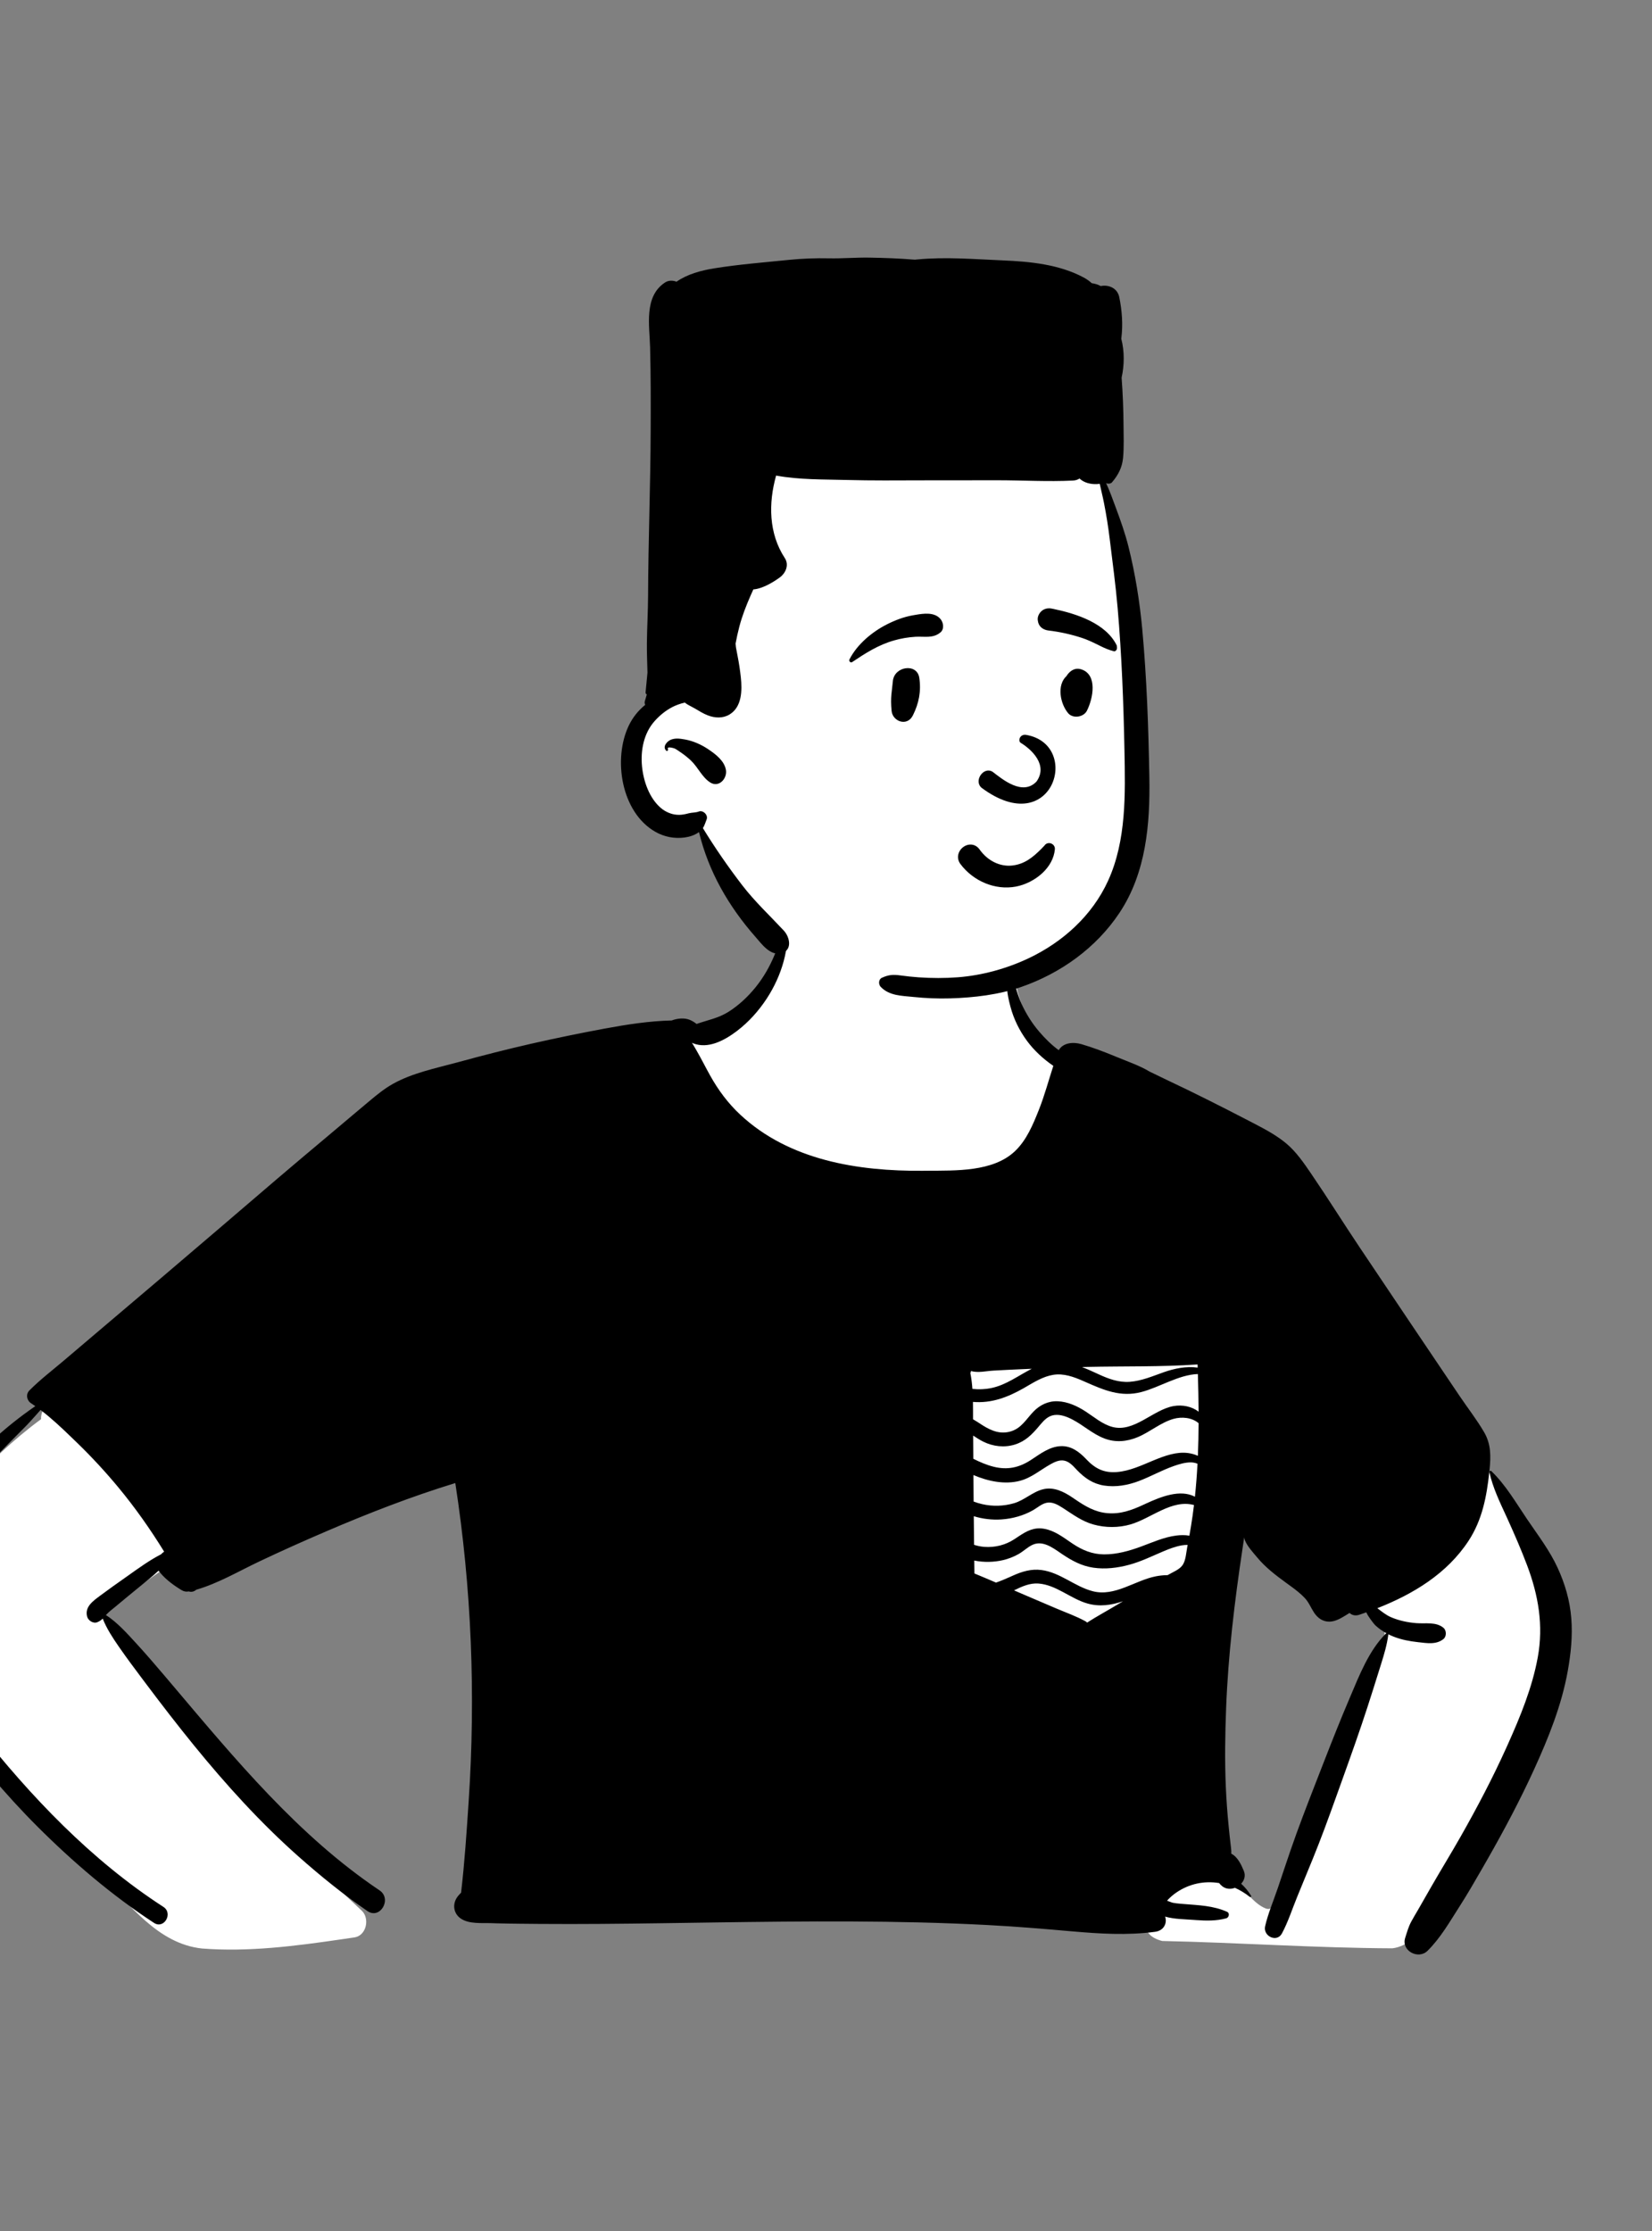 <?xml version="1.0" encoding="UTF-8"?>
<svg width="240px" height="324px" viewBox="0 0 240 324" version="1.1" xmlns="http://www.w3.org/2000/svg" xmlns:xlink="http://www.w3.org/1999/xlink">
    <rect x="0" y="0" width="240" height="324" fill="#808080" stroke="none"/>
    <!-- Generator: Sketch 62 (91390) - https://sketch.com -->
    <title>peep-21</title>
    
    <g id="Introduction" stroke="none" stroke-width="1" fill="none" fill-rule="evenodd">
        <g id="variations" transform="translate(-606, -2054)">
            <g id="images" transform="translate(126, 110)">
                <g id="a-person/bust" transform="translate(480, 1944)">
                    <g id="body/Striped-Pocket-Tee" transform="translate(31.056, 135.053)" fill-rule="evenodd">
                        <path d="M86.442,-6.193 C97.778,-7.005 113.319,-4.758 116.598,8.173 C117.615,12.878 119.618,14.943 122.984,18.02 C144.349,45.377 69.806,49.975 65.974,23.299 C57.901,26.24 49.114,26.863 41.036,29.836 C36.655,31.455 32.682,34.01 28.875,36.681 C13.351,47.711 -1.953,59.056 -17.421,70.165 C-11.435,72.923 -0.055,83.451 -4.692,90.525 C-5.772,91.904 -7.376,92.854 -8.794,93.861 L-9.542,94.395 C-11.151,95.549 -13.86,97.515 -15.358,98.583 L-15.634,98.785 C-15.743,98.863 -15.865,98.951 -15.975,99.03 C-5.173,114.829 7.469,129.407 21.492,142.422 C22.686,143.533 22.197,146.016 20.469,146.305 L18.41,146.607 C11.762,147.576 4.988,148.448 -1.711,147.922 C-8.236,147.212 -12.167,141.434 -16.628,137.248 C-25.535,128.141 -33.826,118.426 -41.378,108.163 L-41.535,107.947 C-43.885,104.733 -47.005,101.45 -47.233,97.301 C-47.65,96.053 -46.554,94.266 -45.501,93.415 L-45.142,92.896 C-39.494,84.771 -33.102,76.935 -25.095,71.051 C-25.124,70.174 -24.719,69.252 -23.917,68.671 L9.55,44.443 L9.55,44.443 C18.185,38.498 26.21,31.512 35.57,26.711 C45.14,22.101 55.941,21.92 65.748,18.073 C65.956,15.3 71.784,14.592 71.6,15.021 C77.748,11.308 80.913,6.891 81.89,2.831 C82.866,-1.229 81.653,-4.932 86.442,-6.193 Z M169.202,80.792 C179.55,65.215 189.414,82.45 193.722,92.837 C198.812,107.052 188.271,124.538 181.462,136.792 C178.954,140.196 175.655,147.374 171.234,147.894 C160.096,147.849 148.942,147.064 137.798,146.831 C130.601,145.045 140.698,134.226 147.672,138.178 C149.785,138.969 150.841,141.369 152.902,142.139 C153.652,142.299 153.704,141.964 154.01,141.216 L154.053,141.111 C154.597,139.817 155.125,138.516 155.661,137.219 C160.199,126.04 164.996,114.961 169.765,103.886 C170.784,101.481 169.355,99.5 167.497,98.069 C166.075,96.898 159.96,94.038 165.722,95.297 C163.503,90.146 166.169,84.917 169.202,80.792 Z M143.51,59.469 C144.506,59.345 145.786,60.349 145.939,61.322 C147.21,69.388 145.794,77.363 144.097,85.254 L143.784,86.699 C143.158,89.576 142.458,92.511 140.897,95.033 C139.303,97.608 136.892,99.548 134.125,100.727 C125.246,104.267 114.205,100.766 107.673,94.149 C103.495,88.424 107.168,81.231 107.869,74.956 C107.206,73.265 106.962,71.309 106.579,69.566 L106.532,69.357 L105.043,62.854 C104.715,61.419 105.76,59.456 107.477,59.653 C119.45,61.027 131.552,60.965 143.51,59.469 Z" id="🎨-Background" fill="#FFFFFF"></path>
                        <path d="M185.324,78.754 C185.288,78.594 185.48,78.471 185.605,78.592 C187.711,80.622 189.199,83.218 190.832,85.623 C192.387,87.914 194.079,90.116 195.239,92.644 C196.316,94.994 197.011,97.378 197.218,99.961 C197.425,102.525 197.157,105.095 196.705,107.62 C195.815,112.596 193.914,117.307 191.827,121.883 C189.797,126.331 187.504,130.653 185.083,134.896 L184.215,136.411 C183.156,138.255 182.086,140.096 180.94,141.883 C179.514,144.106 178.213,146.401 176.332,148.257 C174.997,149.578 172.481,148.257 173.089,146.369 C173.353,145.547 173.561,144.774 173.97,144.011 C174.281,143.429 174.632,142.865 174.961,142.293 C175.62,141.147 176.273,139.997 176.932,138.852 C178.316,136.445 179.774,134.082 181.145,131.666 C183.524,127.477 185.77,123.21 187.756,118.818 L187.989,118.3 C189.817,114.233 191.548,110.02 192.351,105.621 C193.196,100.986 192.439,96.618 190.794,92.262 C189.942,90.009 188.985,87.806 187.99,85.612 L187.799,85.193 C186.838,83.1 185.819,81.017 185.324,78.754 Z M83.039,-1.415 C83.058,-1.498 83.197,-1.504 83.21,-1.415 C83.801,2.52 82.485,6.684 80.341,9.958 C79.17,11.746 77.727,13.36 76.027,14.658 L75.894,14.758 C74.157,16.057 71.809,17.312 69.653,16.47 C69.585,16.444 69.522,16.414 69.463,16.381 C69.706,16.757 69.93,17.152 70.158,17.547 C70.836,18.724 71.444,19.944 72.106,21.132 C73.289,23.256 74.698,25.156 76.479,26.819 C83.601,33.469 93.6,35.049 102.992,34.974 L103.655,34.967 C107.78,34.938 113.175,35.149 116.36,32.162 C118.071,30.558 119.013,28.277 119.865,26.136 C120.701,24.038 121.274,21.871 121.969,19.737 C120.518,18.742 119.187,17.526 118.141,16.106 C117.051,14.626 116.227,12.961 115.751,11.183 L115.681,10.918 C115.314,9.5 114.944,7.625 115.536,6.286 C115.603,6.132 115.857,6.143 115.929,6.286 C116.248,6.927 116.309,7.65 116.506,8.334 C116.734,9.131 116.991,9.924 117.332,10.678 C117.989,12.141 118.857,13.532 119.899,14.749 C120.758,15.757 121.69,16.683 122.755,17.461 C123.382,16.376 124.838,16.23 126.057,16.588 C127.691,17.065 129.303,17.678 130.878,18.326 L131.193,18.456 C132.75,19.103 134.51,19.697 135.968,20.578 C136.853,21.001 137.702,21.425 138.501,21.802 C142.48,23.672 146.4,25.656 150.303,27.679 L151.139,28.113 C152.774,28.964 154.394,29.825 155.816,31.012 C157.263,32.221 158.387,33.874 159.444,35.423 C161.858,38.965 164.134,42.609 166.521,46.17 C171.342,53.356 176.163,60.542 181.012,67.711 C182.184,69.447 183.507,71.139 184.559,72.948 C185.567,74.678 185.539,76.453 185.343,78.382 L185.306,78.737 C184.929,82.276 184.282,85.676 182.296,88.711 C179.172,93.483 174.249,96.455 169.041,98.501 C169.677,98.974 170.275,99.486 171.034,99.811 C172.2,100.31 173.444,100.568 174.706,100.671 C176.051,100.779 177.568,100.443 178.658,101.358 C179.096,101.724 179.108,102.603 178.658,102.969 C177.61,103.824 176.256,103.579 174.979,103.436 L174.902,103.427 C173.717,103.296 172.549,103.076 171.435,102.641 C171.161,102.533 170.888,102.413 170.624,102.28 C170.632,102.303 170.637,102.331 170.632,102.36 C170.442,103.816 170.03,105.193 169.594,106.584 L169.318,107.466 C168.756,109.267 168.19,111.063 167.607,112.86 C166.497,116.28 165.289,119.667 164.076,123.051 L163.029,125.97 C161.953,128.965 160.865,131.956 159.661,134.902 C158.918,136.719 158.17,138.537 157.424,140.352 C156.695,142.126 156.089,144.04 155.184,145.729 C154.441,147.12 152.413,146.124 152.738,144.696 C153.165,142.821 153.97,140.961 154.584,139.137 C155.21,137.286 155.822,135.432 156.458,133.585 C157.564,130.376 158.789,127.209 160.02,124.046 L161.241,120.91 C162.438,117.838 163.649,114.768 164.943,111.736 L165.084,111.403 C166.429,108.231 167.817,104.664 170.261,102.206 C170.292,102.172 170.337,102.155 170.381,102.151 C169.781,101.825 169.219,101.43 168.725,100.963 L168.7,100.939 C168.505,100.732 167.698,99.712 167.438,99.101 C167.1,99.221 166.762,99.338 166.424,99.452 C165.834,99.65 165.346,99.507 165.002,99.192 L164.346,99.598 C163.645,100.026 162.891,100.433 162.116,100.454 C161.14,100.479 160.373,99.94 159.851,99.145 C159.382,98.435 159.103,97.668 158.51,97.032 C157.926,96.407 157.25,95.879 156.56,95.375 L155.746,94.783 C154.254,93.693 152.807,92.592 151.606,91.152 C151.001,90.425 150.192,89.563 149.825,88.69 C149.753,88.521 149.708,88.362 149.7,88.208 C149.62,88.753 149.537,89.301 149.455,89.846 C148.301,97.52 147.37,105.247 147.072,113.008 C146.926,116.835 146.861,120.667 147.032,124.497 C147.116,126.41 147.256,128.32 147.448,130.227 C147.543,131.182 147.642,132.135 147.758,133.086 L147.785,133.306 C147.819,133.598 147.841,133.88 147.815,134.147 C148.745,134.605 149.28,135.764 149.651,136.668 C149.934,137.357 149.715,138.027 149.258,138.511 C149.803,139.008 150.289,139.591 150.697,140.259 C150.78,140.395 150.602,140.5 150.496,140.416 C149.827,139.883 149.106,139.446 148.354,139.11 C147.959,139.26 147.528,139.3 147.131,139.19 C146.7,139.072 146.328,138.784 146.06,138.419 C143.924,138.068 141.703,138.497 139.781,139.834 C139.382,140.113 139.02,140.428 138.676,140.771 C138.617,140.83 138.556,140.906 138.494,140.98 L138.914,141.141 C139.087,141.207 139.23,141.259 139.284,141.27 C139.651,141.344 140.022,141.384 140.394,141.416 L140.951,141.462 C143.091,141.639 145.225,141.699 147.215,142.595 C147.634,142.783 147.488,143.427 147.093,143.535 C145.64,143.93 144.197,143.899 142.718,143.793 L142.401,143.77 C141.025,143.664 139.549,143.67 138.207,143.29 C138.528,144.169 138.091,145.317 136.749,145.497 C132.72,146.033 128.666,145.78 124.633,145.425 C120.56,145.065 116.489,144.725 112.405,144.512 C99.195,143.817 85.965,143.95 72.743,144.139 L65.272,144.247 C59.313,144.331 53.354,144.397 47.395,144.351 L44.606,144.325 C43.428,144.313 42.248,144.299 41.071,144.265 L40.365,144.241 C38.962,144.19 37.105,144.402 35.886,143.571 C34.88,142.886 34.656,141.631 35.263,140.619 C35.438,140.327 35.679,140.067 35.93,139.813 C36.446,135.407 36.735,130.979 37.031,126.553 C38.058,111.066 37.458,95.658 35.089,80.327 C28.734,82.269 22.477,84.706 16.38,87.32 C13.082,88.734 9.801,90.201 6.558,91.74 C3.598,93.145 0.625,94.901 -2.537,95.814 C-2.825,96.07 -3.227,96.191 -3.583,96.078 L-3.63,96.062 L-3.632,96.062 C-3.957,96.138 -4.318,96.091 -4.673,95.878 C-4.745,95.834 -4.817,95.791 -4.889,95.746 L-4.997,95.677 C-6.11,94.975 -7.23,94.111 -8.018,93.054 C-8.975,93.942 -10.004,94.756 -11.016,95.58 C-12.114,96.476 -13.209,97.376 -14.294,98.285 C-14.725,98.647 -15.201,98.991 -15.581,99.407 L-15.636,99.469 C-15.645,99.478 -15.654,99.488 -15.661,99.498 C-14.016,100.563 -12.575,102.18 -11.284,103.586 C-9.898,105.094 -8.56,106.651 -7.232,108.213 L-5.947,109.729 C3.138,120.462 12.317,131.584 24.08,139.473 C25.939,140.72 24.167,143.757 22.32,142.483 C18.826,140.075 15.52,137.402 12.344,134.589 C6.78,129.662 1.772,124.135 -2.916,118.376 C-5.288,115.461 -7.591,112.475 -9.847,109.47 L-10.613,108.45 C-11.634,107.091 -12.649,105.727 -13.62,104.332 L-13.824,104.04 C-14.676,102.809 -15.583,101.427 -16.132,100.01 C-16.344,100.223 -16.582,100.403 -16.931,100.538 C-17.527,100.771 -18.258,100.282 -18.404,99.701 C-18.759,98.291 -17.533,97.452 -16.536,96.704 C-15.325,95.8 -14.092,94.927 -12.856,94.058 L-12.414,93.746 C-10.869,92.649 -9.315,91.524 -7.631,90.658 C-7.58,90.59 -7.519,90.526 -7.449,90.472 C-7.369,90.408 -7.291,90.347 -7.211,90.286 C-9.222,87.022 -11.428,83.886 -13.889,80.922 C-15.739,78.693 -17.704,76.565 -19.783,74.548 L-20.717,73.644 C-22.13,72.279 -23.598,70.895 -25.166,69.708 L-25.657,70.265 C-26.312,71.007 -26.974,71.742 -27.674,72.439 C-29.051,73.809 -30.41,75.206 -31.762,76.603 C-34.008,78.927 -36.177,81.323 -38.339,83.722 L-39.42,84.921 C-41.673,87.422 -44.085,89.876 -46.132,92.547 L-46.235,92.682 C-47.128,93.881 -47.765,95.208 -47.349,96.732 C-46.949,98.2 -45.996,99.503 -45.175,100.771 L-45.093,100.897 C-41.74,106.122 -38.149,111.213 -34.301,116.085 C-26.597,125.843 -17.808,135.092 -7.32,141.876 C-5.867,142.817 -7.225,145.154 -8.681,144.203 C-14.806,140.198 -20.432,135.388 -25.608,130.222 C-30.359,125.482 -34.665,120.261 -38.7,114.904 C-40.667,112.289 -42.551,109.62 -44.358,106.892 C-46.109,104.243 -48.135,101.519 -49.405,98.598 C-50.07,97.061 -50.316,95.398 -49.77,93.779 C-49.271,92.291 -48.282,91.056 -47.254,89.893 L-47.157,89.785 C-44.793,87.128 -42.387,84.503 -39.959,81.903 C-37.523,79.295 -34.975,76.78 -32.375,74.339 C-30.332,72.418 -28.202,70.725 -25.925,69.157 C-26.13,69.011 -26.335,68.872 -26.544,68.736 C-27.18,68.322 -27.34,67.436 -26.782,66.874 C-25.259,65.335 -23.504,63.998 -21.851,62.597 C-20.299,61.28 -18.746,59.961 -17.193,58.642 C-14.032,55.962 -10.872,53.28 -7.711,50.598 C-2.035,45.781 3.611,40.931 9.268,36.093 C11.627,34.077 14.009,32.085 16.384,30.088 L20.603,26.535 L20.603,26.535 L22.667,24.802 C23.725,23.916 24.804,23.04 26.007,22.364 C28.836,20.774 32.238,20.086 35.355,19.244 L35.563,19.187 C39.059,18.23 42.575,17.33 46.109,16.526 C49.648,15.723 53.201,14.992 56.77,14.33 C59.977,13.734 63.26,13.223 66.53,13.147 C67.341,12.838 68.36,12.731 69.158,13.06 C69.488,13.198 69.832,13.398 70.139,13.652 C71.738,13.09 73.316,12.821 74.81,11.87 C76.301,10.922 77.622,9.674 78.733,8.301 C81.03,5.456 82.232,2.095 83.039,-1.415 Z M119.801,94.916 C118.534,94.828 117.393,95.352 116.26,95.91 C116.899,96.186 117.537,96.461 118.175,96.734 L122.421,98.547 L122.421,98.547 C123.824,99.145 125.309,99.665 126.642,100.403 C126.737,100.455 126.813,100.519 126.87,100.593 C128.256,99.706 129.722,98.913 131.127,98.07 C131.449,97.877 131.772,97.685 132.095,97.493 C130.422,98.053 128.706,98.334 126.889,97.807 C124.466,97.108 122.362,95.096 119.801,94.916 Z M123.275,90.664 L123.047,90.509 C121.817,89.665 120.35,88.581 118.857,89.339 C118.153,89.696 117.577,90.273 116.884,90.658 C116.187,91.046 115.42,91.344 114.642,91.524 C113.351,91.822 111.872,91.866 110.484,91.579 L110.506,93.456 L110.506,93.456 C111.556,93.889 112.599,94.333 113.643,94.781 C114.32,94.549 114.973,94.271 115.658,93.965 L116.121,93.758 C117.441,93.164 118.775,92.767 120.234,92.955 C122.983,93.308 125.06,95.352 127.688,96.032 C130.91,96.869 133.817,94.464 136.861,93.87 C137.363,93.771 137.881,93.713 138.395,93.704 L138.566,93.703 L138.642,93.659 C139.297,93.274 140.277,92.906 140.734,92.26 C141.23,91.558 141.272,90.383 141.435,89.558 C141.452,89.476 141.469,89.392 141.484,89.309 C141.196,89.309 140.905,89.324 140.609,89.379 C139.68,89.55 138.805,89.88 137.939,90.248 C136.301,90.943 134.7,91.735 132.976,92.198 C131.288,92.652 129.524,92.868 127.785,92.617 C126.089,92.371 124.68,91.606 123.275,90.664 Z M123.539,84.065 L123.285,83.901 C122.613,83.473 121.843,83.029 121.02,83.186 C120.285,83.328 119.653,83.913 119.013,84.275 C117.608,85.067 116.032,85.501 114.425,85.61 C113.087,85.701 111.699,85.539 110.413,85.141 L110.457,89.297 L110.457,89.297 C110.928,89.446 111.416,89.554 111.93,89.592 C113.489,89.709 115.01,89.334 116.318,88.474 L116.979,88.035 C118.111,87.291 119.173,86.7 120.672,86.972 C122.155,87.242 123.399,88.193 124.612,89.022 L124.811,89.155 C126.203,90.075 127.615,90.669 129.323,90.683 C131.168,90.697 132.991,90.184 134.708,89.552 C136.413,88.927 138.034,88.176 139.857,87.946 C140.415,87.876 141.095,87.855 141.735,87.965 C141.82,87.494 141.9,87.025 141.976,86.553 C142.141,85.541 142.282,84.53 142.405,83.518 C139.17,82.647 136.183,85.465 133.179,86.333 C131.436,86.836 129.539,86.83 127.796,86.344 C126.183,85.894 124.915,84.959 123.539,84.065 Z M123.547,77.068 C122.856,76.935 122.174,77.254 121.587,77.581 C120.089,78.412 118.796,79.568 117.099,80.005 C114.917,80.568 112.53,80.084 110.362,79.164 C110.37,80.447 110.381,81.73 110.391,83.013 C110.799,83.167 111.218,83.292 111.644,83.391 C113.161,83.738 114.769,83.691 116.263,83.254 C117.786,82.808 118.954,81.603 120.482,81.227 C122.044,80.841 123.516,81.592 124.775,82.446 L125.153,82.704 C126.592,83.681 127.988,84.53 129.788,84.695 C131.691,84.871 133.346,84.275 135.046,83.484 L135.442,83.301 C137.596,82.312 140.391,81.185 142.54,82.311 C142.709,80.713 142.832,79.116 142.914,77.516 C142.618,77.406 142.312,77.326 141.959,77.323 C141.116,77.319 140.231,77.585 139.445,77.862 C137.727,78.469 136.128,79.373 134.427,80.022 C132.815,80.639 131.03,80.961 129.31,80.684 C127.718,80.428 126.522,79.595 125.421,78.454 L125.261,78.285 C124.778,77.772 124.262,77.207 123.547,77.068 Z M124.808,71.135 C124.012,70.715 123.042,70.323 122.121,70.446 C121.242,70.562 120.656,71.159 120.115,71.796 L119.822,72.145 C118.854,73.291 117.901,74.254 116.408,74.726 C114.862,75.212 113.222,75.022 111.784,74.31 C111.272,74.056 110.797,73.741 110.32,73.43 L110.345,76.801 L110.345,76.801 C111.3,77.277 112.272,77.706 113.339,77.966 C115.308,78.446 116.981,78.091 118.665,77.004 L118.842,76.889 C120.11,76.056 121.41,75.064 122.977,74.971 C124.505,74.88 125.653,75.727 126.66,76.765 L126.777,76.888 C128.047,78.228 129.33,78.881 131.218,78.727 C133.049,78.577 134.763,77.768 136.44,77.072 L136.593,77.009 C138.127,76.378 139.895,75.73 141.579,75.971 C141.982,76.028 142.504,76.153 142.969,76.37 C143.037,74.793 143.068,73.215 143.075,71.634 C142.118,70.803 140.628,70.666 139.43,71.006 C137.554,71.539 136.018,72.913 134.227,73.659 C132.638,74.32 130.982,74.468 129.361,73.842 C127.688,73.196 126.376,71.964 124.808,71.135 Z M142.969,64.494 C140.165,64.592 137.423,66.416 134.746,67.111 C131.756,67.887 129.316,66.829 126.652,65.654 L126.308,65.503 C124.941,64.903 123.473,64.363 121.958,64.609 C120.482,64.85 119.176,65.667 117.906,66.407 L117.663,66.547 C115.35,67.865 112.995,68.766 110.294,68.542 C110.309,69.389 110.303,70.235 110.305,71.063 C110.749,71.317 111.175,71.604 111.581,71.866 L111.727,71.959 C113.014,72.764 114.341,73.293 115.876,72.796 C117.359,72.314 118.056,71.023 119.075,69.96 C120.01,68.984 121.232,68.39 122.601,68.447 C124.073,68.506 125.465,69.155 126.682,69.947 C127.899,70.74 129.076,71.765 130.5,72.162 C133.694,73.05 136.43,69.67 139.451,69.144 C140.719,68.922 142.118,69.203 143.075,69.968 C143.064,68.147 143.024,66.321 142.969,64.494 Z M118.838,63.729 C118.443,63.744 118.048,63.761 117.653,63.778 C116.191,63.841 114.729,63.913 113.267,63.996 C112.255,64.05 111.01,64.361 110.018,64.053 C109.992,64.154 109.958,64.252 109.914,64.347 C110.064,65.095 110.157,65.868 110.214,66.65 C111.131,66.75 112.063,66.716 112.967,66.528 C115.137,66.077 116.899,64.708 118.838,63.729 Z M142.927,63.102 C137.588,63.469 132.209,63.343 126.861,63.459 L126.22,63.474 C126.194,63.474 126.169,63.476 126.144,63.476 C126.757,63.714 127.365,63.986 127.972,64.263 L128.577,64.541 C130.01,65.2 131.468,65.739 133.071,65.623 C134.789,65.498 136.407,64.797 138.013,64.23 C139.544,63.689 141.308,63.326 142.941,63.562 C142.937,63.408 142.933,63.256 142.927,63.102 Z" id="🖍-Ink" fill="#000000"></path>
                    </g>
                    <g id="head/Flat-Top-Long" transform="translate(78.592, 38.043)" fill-rule="evenodd">
                        <path d="M51.135,15.906 C63.131,15.906 80.69,23.92 82.01,31.63 C83.566,40.716 87.022,74.881 85.141,86.061 C83.259,97.242 75.922,105.503 59.697,105.503 C43.472,105.503 31.362,96.651 28.581,93.612 C26.728,91.586 24.678,87.42 22.431,81.115 C16.509,80.11 13.534,77.247 13.507,72.524 C13.48,67.801 14.967,64.71 17.97,63.251 C16.349,43.659 17.242,31.436 20.648,26.584 C25.757,19.305 39.14,15.906 51.135,15.906 Z" id="🎨-Background" fill="#FFFFFF"></path>
                        <path d="M47.671,-0.631 C49.876,-0.595 52.099,-0.512 54.313,-0.33 C54.417,-0.341 54.522,-0.349 54.626,-0.36 C58.792,-0.76 62.952,-0.4 67.116,-0.225 C71.083,-0.058 75.273,0.352 78.835,2.252 C79.293,2.496 79.681,2.773 80.012,3.082 C80.476,3.148 80.919,3.279 81.317,3.5 C82.463,3.269 83.744,3.783 84.015,5.114 C84.41,7.065 84.56,9.032 84.323,11.011 C84.317,11.057 84.313,11.106 84.306,11.156 C84.785,12.992 84.753,14.996 84.355,16.806 C84.523,19.094 84.619,21.387 84.632,23.677 C84.642,25.262 84.712,26.874 84.565,28.454 C84.435,29.842 83.864,30.941 82.965,31.996 C82.795,32.194 82.509,32.227 82.271,32.179 C82.209,32.167 82.156,32.15 82.107,32.13 C82.649,33.292 83.078,34.525 83.517,35.703 C84.214,37.575 84.89,39.479 85.369,41.42 C86.341,45.332 86.981,49.318 87.353,53.331 C88.01,60.473 88.257,67.676 88.384,74.845 C88.507,81.638 87.909,88.722 84.04,94.53 C80.658,99.611 75.507,103.299 69.771,105.29 C66.507,106.425 62.893,106.845 59.445,106.949 C57.664,107.002 55.878,106.926 54.108,106.742 C52.39,106.562 50.614,106.581 49.359,105.279 C49.014,104.922 49.019,104.189 49.528,103.956 C50.498,103.514 51.154,103.468 52.217,103.614 C53.098,103.734 53.981,103.829 54.868,103.891 C56.77,104.024 58.684,104.028 60.586,103.882 C64.08,103.614 67.655,102.627 70.828,101.13 C75.803,98.78 80.077,94.929 82.384,89.876 C85.065,84.011 84.892,77.216 84.767,70.914 C84.63,64.002 84.374,57.112 83.774,50.225 C83.483,46.885 83.033,43.569 82.627,40.245 C82.413,38.478 82.133,36.719 81.788,34.973 C81.607,34.05 81.37,33.139 81.176,32.222 C81.034,32.245 80.89,32.258 80.743,32.264 C79.859,32.294 78.894,32.078 78.239,31.45 C77.988,31.621 77.668,31.729 77.284,31.748 C73.652,31.928 69.964,31.706 66.326,31.704 C62.675,31.702 59.022,31.704 55.369,31.714 C51.721,31.725 48.062,31.759 44.415,31.662 C41.02,31.571 37.511,31.645 34.16,31.023 C33.034,35.026 33.074,39.425 35.421,43.001 C36.085,44.009 35.546,45.196 34.682,45.826 C33.799,46.469 32.211,47.455 30.853,47.556 C30.721,47.851 30.586,48.146 30.457,48.439 C29.809,49.917 29.225,51.404 28.816,52.969 C28.605,53.776 28.424,54.595 28.272,55.42 C28.284,55.565 28.297,55.709 28.312,55.853 C28.312,55.868 28.314,55.882 28.317,55.899 C28.325,55.958 28.336,56.026 28.342,56.064 C28.42,56.478 28.496,56.893 28.578,57.305 C28.775,58.309 28.927,59.321 29.035,60.337 C29.231,62.198 29.212,64.615 27.4,65.716 C26.43,66.306 25.268,66.245 24.243,65.849 C23.555,65.583 22.969,65.207 22.336,64.837 C21.959,64.617 21.566,64.438 21.199,64.21 C21.098,64.146 21,64.07 20.909,63.99 C20.223,64.136 19.553,64.408 19.177,64.594 C18.169,65.095 17.284,65.82 16.532,66.653 C14.933,68.426 14.453,70.924 14.677,73.243 C14.886,75.401 15.733,77.879 17.438,79.315 C18.18,79.94 19.105,80.306 20.083,80.295 C20.565,80.291 21.009,80.19 21.474,80.067 C21.932,79.947 22.498,79.983 22.921,79.814 C23.548,79.562 24.321,80.329 24.066,80.959 C23.873,81.433 23.764,81.851 23.523,82.221 C25.272,85.078 27.188,87.847 29.227,90.504 C31.065,92.896 33.228,94.908 35.273,97.1 C36.176,98.068 36.552,99.974 34.919,100.388 C33.29,100.805 32.073,99.055 31.137,97.992 C27.26,93.581 24.33,88.517 22.959,82.8 C22.34,83.24 21.63,83.478 20.882,83.582 C19.392,83.787 17.886,83.493 16.581,82.739 C11.637,79.883 10.441,72.167 12.756,67.331 C13.315,66.167 14.14,65.127 15.145,64.32 C15.066,64.169 15.035,63.991 15.085,63.8 C15.175,63.466 15.273,63.136 15.376,62.807 C15.264,62.757 15.181,62.654 15.197,62.5 C15.29,61.549 15.38,60.598 15.471,59.647 C15.44,58.209 15.37,56.774 15.387,55.329 C15.412,53.025 15.552,50.723 15.56,48.42 C15.588,40.384 15.915,32.357 15.938,24.321 C15.951,20.392 15.959,16.457 15.856,12.53 C15.854,12.477 15.854,12.427 15.852,12.374 C15.767,9.231 14.935,5.025 18.007,2.992 C18.512,2.658 19.141,2.654 19.69,2.869 C21.271,1.768 23.252,1.238 25.148,0.931 C28.758,0.348 32.4,0.067 36.036,-0.303 C37.933,-0.496 39.93,-0.569 41.84,-0.527 C43.771,-0.485 45.727,-0.66 47.671,-0.631 Z M18.387,69.703 C19.078,69.045 20.109,69.197 20.956,69.354 C22.135,69.572 23.28,70.087 24.273,70.749 C25.342,71.461 26.662,72.448 26.873,73.799 C27.066,75.039 25.832,76.407 24.562,75.576 C23.385,74.805 22.813,73.391 21.801,72.423 C21.304,71.949 20.768,71.533 20.2,71.152 C19.942,70.979 19.688,70.787 19.407,70.654 C19.38,70.641 18.222,70.265 18.446,70.761 C18.522,70.926 18.323,71.11 18.182,70.964 C17.781,70.556 18.004,70.066 18.387,69.703 Z" id="🖍-Ink" fill="#000000"></path>
                    </g>
                    <g id="face/Smiling" transform="translate(112.183, 77.354)" fill="#000000" fill-rule="evenodd">
                        <path d="M30.969,50.92 C29.549,50.34 28.282,49.373 27.355,48.138 C27.033,47.709 26.95,47.256 27.017,46.841 C27.093,46.375 27.369,45.952 27.745,45.669 C28.122,45.384 28.594,45.244 29.05,45.316 C29.447,45.378 29.841,45.595 30.154,46.045 L30.219,46.135 C30.77,46.881 31.487,47.492 32.305,47.886 C33.093,48.266 33.975,48.444 34.887,48.341 C36.624,48.144 37.822,47.204 39.095,45.928 C39.253,45.767 39.41,45.6 39.569,45.432 C39.669,45.278 39.808,45.18 39.963,45.128 C40.134,45.071 40.328,45.074 40.506,45.136 C40.677,45.196 40.83,45.309 40.933,45.46 C41.03,45.604 41.085,45.781 41.068,45.984 C40.951,47.307 40.26,48.488 39.278,49.415 C38.187,50.444 36.741,51.157 35.38,51.407 C33.881,51.682 32.353,51.485 30.969,50.92 L30.969,50.92 Z M36.088,30.512 C37.683,31.482 40.114,33.744 38.397,36.149 C36.377,38.27 33.469,35.838 32.035,34.739 C30.706,33.887 29.213,36.078 30.446,37.074 C40.803,44.745 45.006,30.766 36.894,29.371 C36.001,29.218 35.67,30.212 36.088,30.512 Z M17.527,21.589 C17.704,19.4 21.036,18.903 21.367,21.069 C21.664,23.009 21.315,24.791 20.441,26.538 C19.607,28.207 17.509,27.428 17.35,25.909 C17.137,23.872 17.418,22.95 17.527,21.589 Z M42.893,20.62 C43.358,20.011 44.028,19.595 44.832,19.83 C47.343,20.564 46.603,24.13 45.721,25.866 C45.242,26.809 43.693,27.048 42.993,26.218 C41.852,24.864 41.306,22.161 42.756,20.828 C42.796,20.759 42.839,20.69 42.893,20.62 Z M20.406,12.011 L20.803,11.942 C22.03,11.729 23.555,11.525 24.423,12.512 C24.884,13.036 25.042,14.008 24.423,14.509 C23.335,15.39 22.131,15.049 20.827,15.123 C19.752,15.185 18.719,15.363 17.683,15.659 C15.412,16.309 13.561,17.494 11.621,18.796 C11.366,18.967 11.107,18.641 11.228,18.403 C12.348,16.209 14.518,14.406 16.692,13.307 C17.853,12.721 19.122,12.234 20.406,12.011 Z M40.604,11.028 L40.908,11.09 C44.211,11.781 48.504,13.161 50.068,16.407 C50.128,16.866 50.065,16.965 50.013,17.029 L49.996,17.05 C49.954,17.105 49.92,17.181 49.722,17.243 C49.666,17.23 49.611,17.216 49.554,17.202 C48.837,17.014 48.27,16.755 47.721,16.486 L47.125,16.192 C46.434,15.853 45.737,15.527 44.998,15.286 C43.422,14.771 41.8,14.409 40.153,14.215 C39.797,14.173 39.453,14.053 39.182,13.846 C38.924,13.65 38.728,13.379 38.638,13.018 C38.522,12.551 38.555,12.198 38.806,11.777 C38.994,11.46 39.263,11.241 39.573,11.115 C39.888,10.987 40.247,10.957 40.604,11.028 Z" id="🖍-Ink"></path>
                    </g>
                    <g id="facial-hair/*-None" transform="translate(104.577, 109.479)"></g>
                    <g id="accessories/*-None" transform="translate(88.521, 88.978)"></g>
                </g>
            </g>
        </g>
    </g>
</svg>